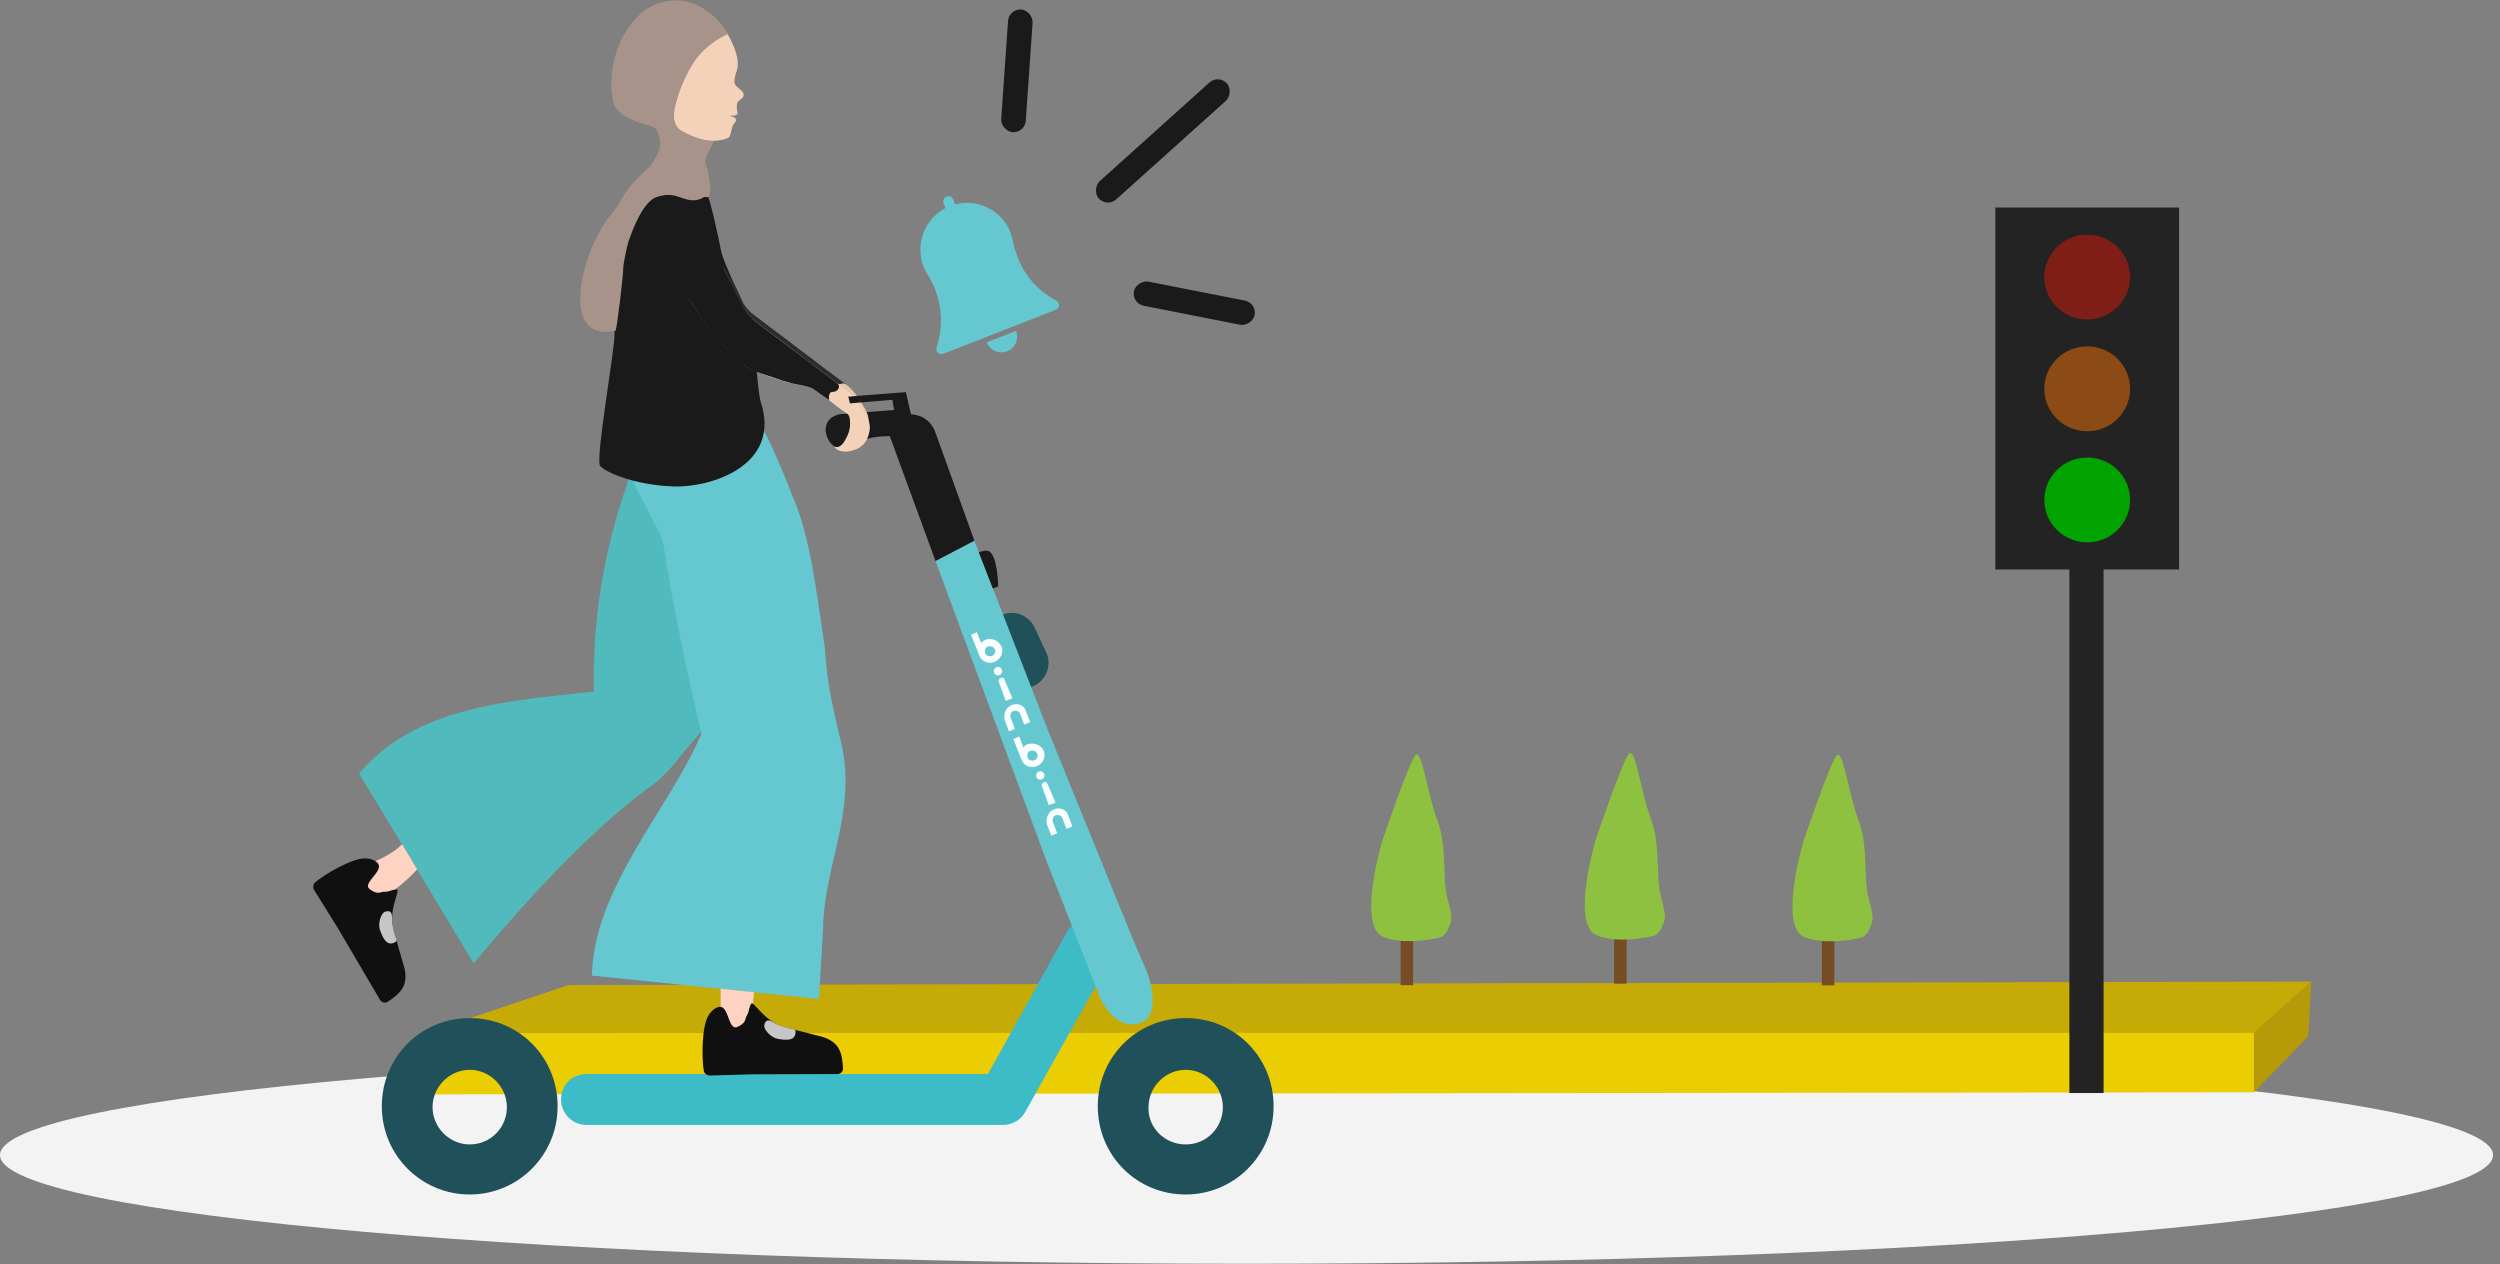 <svg width="265" height="134" viewBox="0 0 265 134" fill="none" xmlns="http://www.w3.org/2000/svg">
<rect x="0" y="0" width="265" height="134" fill="#808080" stroke="none"/>
<path d="M132.134 133.958C205.109 133.958 264.267 128.801 264.267 122.441C264.267 116.08 205.109 110.924 132.134 110.924C59.158 110.924 0 116.08 0 122.441C0 128.801 59.158 133.958 132.134 133.958Z" fill="#F3F3F3"/>
<g clip-path="url(#clip0_14673_34679)">
<path d="M238.92 115.785L45 116V109.481L238.92 109.271V115.785Z" fill="#EACE03"/>
<path d="M238.957 109.481H45.161L60.267 104.415L245 104.051L238.957 109.481Z" fill="#C6AA05"/>
<path d="M244.687 109.814L238.92 115.786V109.465L245 104.051L244.687 109.814Z" fill="#B79A08"/>
<path d="M230.982 22H211.504V60.363H230.982V22Z" fill="#232323"/>
<path opacity="0.54" d="M221.245 33.869C223.755 33.869 225.79 31.855 225.79 29.371C225.79 26.887 223.755 24.873 221.245 24.873C218.735 24.873 216.7 26.887 216.7 29.371C216.7 31.855 218.735 33.869 221.245 33.869Z" fill="#CE1B0D"/>
<path opacity="0.54" d="M221.245 45.711C223.755 45.711 225.79 43.697 225.79 41.213C225.79 38.729 223.755 36.715 221.245 36.715C218.735 36.715 216.7 38.729 216.7 41.213C216.7 43.697 218.735 45.711 221.245 45.711Z" fill="#E56D0A"/>
<path d="M221.245 57.49C223.755 57.49 225.79 55.476 225.79 52.992C225.79 50.508 223.755 48.494 221.245 48.494C218.735 48.494 216.7 50.508 216.7 52.992C216.7 55.476 218.735 57.49 221.245 57.49Z" fill="#00A300"/>
<path d="M222.98 60.096H219.355V115.861H222.98V60.096Z" fill="#232323"/>
<path d="M149.786 98.594H148.467V104.432H149.786V98.594Z" fill="#754C24"/>
<path d="M152.883 99.263C152.711 99.435 148.763 100.287 146.534 99.263C143.874 97.982 146.534 89.099 146.534 89.099C146.534 89.099 149.367 80.73 150.05 80.044C150.734 79.363 151.337 84.317 152.366 86.965C153.395 89.614 152.883 93.114 153.395 95.082C153.912 97.044 153.998 97.387 153.567 98.325C153.308 99.006 152.883 99.263 152.883 99.263Z" fill="#8FC140"/>
<path d="M82.475 98.603H81.155V104.442H82.475V98.603Z" fill="#754C24"/>
<path d="M85.572 99.273C85.399 99.445 81.452 100.297 79.222 99.273C76.562 97.992 79.222 89.109 79.222 89.109C79.222 89.109 82.055 80.74 82.739 80.054C83.423 79.373 84.026 84.326 85.055 86.975C86.083 89.623 85.572 93.124 86.083 95.091C86.6 97.054 86.686 97.397 86.255 98.335C85.997 99.016 85.572 99.273 85.572 99.273Z" fill="#8FC140"/>
<path d="M194.435 98.607H193.115V104.446H194.435V98.607Z" fill="#754C24"/>
<path d="M197.531 99.283C197.359 99.454 193.412 100.307 191.182 99.283C188.522 98.001 191.182 89.118 191.182 89.118C191.182 89.118 194.015 80.75 194.699 80.064C195.383 79.383 195.986 84.336 197.014 86.985C198.043 89.633 197.531 93.134 198.043 95.101C198.56 97.063 198.646 97.406 198.215 98.345C197.957 99.025 197.531 99.283 197.531 99.283Z" fill="#8FC140"/>
<path d="M172.418 98.432H171.099V104.27H172.418V98.432Z" fill="#754C24"/>
<path d="M175.515 99.101C175.343 99.273 171.395 100.125 169.166 99.101C166.505 97.82 169.166 88.937 169.166 88.937C169.166 88.937 171.998 80.568 172.682 79.882C173.366 79.201 173.969 84.155 174.998 86.803C176.026 89.451 175.515 92.952 176.026 94.92C176.543 96.882 176.63 97.225 176.199 98.163C175.94 98.844 175.515 99.101 175.515 99.101Z" fill="#8FC140"/>
</g>
<path d="M71.653 12.793L75.415 13.424C73.979 15.764 73.445 18.099 74.519 19.897L69.504 19.088C70.94 17.831 72.014 15.044 71.653 12.793Z" fill="#EDBD98"/>
<path fill-rule="evenodd" clip-rule="evenodd" d="M116.989 97.666C118.241 98.387 118.692 100.006 117.974 101.263L108.656 117.896C108.211 118.706 107.315 119.243 106.324 119.243H62.157C60.721 119.243 59.469 118.075 59.469 116.545C59.469 115.015 60.632 113.847 62.157 113.847H104.715L113.226 98.56C114.122 97.393 115.736 96.941 116.989 97.661V97.666Z" fill="#3DBCC8"/>
<path fill-rule="evenodd" clip-rule="evenodd" d="M49.789 121.31C52.027 121.31 53.73 119.511 53.73 117.355C53.73 115.199 51.938 113.401 49.789 113.401C47.641 113.401 45.849 115.199 45.849 117.355C45.849 119.511 47.641 121.31 49.789 121.31ZM49.789 126.616C54.899 126.616 59.107 122.482 59.107 117.266C59.107 112.049 54.988 107.916 49.789 107.916C44.591 107.916 40.472 112.049 40.472 117.266C40.472 122.482 44.685 126.616 49.789 126.616Z" fill="#20505A"/>
<path fill-rule="evenodd" clip-rule="evenodd" d="M125.683 121.31C127.921 121.31 129.624 119.511 129.624 117.355C129.624 115.199 127.832 113.401 125.683 113.401C123.534 113.401 121.742 115.199 121.742 117.355C121.653 119.511 123.445 121.31 125.683 121.31ZM125.683 126.616C130.792 126.616 135.001 122.482 135.001 117.266C135.001 112.049 130.882 107.916 125.683 107.916C120.484 107.916 116.365 112.049 116.365 117.266C116.365 122.482 120.484 126.616 125.683 126.616Z" fill="#20505A"/>
<path fill-rule="evenodd" clip-rule="evenodd" d="M106.152 65.211C107.493 64.579 109.018 65.211 109.647 66.467L110.9 69.165C111.528 70.511 110.9 72.041 109.647 72.673C108.305 73.304 106.78 72.673 106.152 71.416L104.899 68.718C104.27 67.372 104.81 65.842 106.152 65.211Z" fill="#20505A"/>
<path fill-rule="evenodd" clip-rule="evenodd" d="M110.9 91.193L116.544 105.581C116.811 106.391 117.618 107.469 118.336 108.011C119.232 108.642 120.306 108.82 121.381 108.189C122.633 107.201 122.277 104.503 121.292 102.347L120.128 99.649L110.989 77.174L104.391 60.157L103.285 57.307L99.166 59.463L110.905 91.199L110.9 91.193Z" fill="#65C8D0"/>
<path fill-rule="evenodd" clip-rule="evenodd" d="M99.16 59.458L94.323 46.243C94.591 46.243 92.62 46.154 91.457 46.69C90.828 46.959 89.219 47.858 89.036 47.679C88.229 47.321 87.6 46.69 87.511 45.612C87.511 44.624 88.14 44.082 89.036 43.903L94.769 43.456L94.591 42.378L90.288 42.736L90.11 42.015L96.021 41.568L96.561 43.908C97.635 43.998 98.532 44.45 99.071 45.617L103.285 57.307L99.166 59.464L99.16 59.458Z" fill="#1A1A1A"/>
<path d="M66.459 51.365C63.948 58.559 62.785 65.842 62.963 73.305C53.913 74.293 44.071 74.882 38.065 81.987L50.213 102.106C57.036 93.96 63.529 87.198 69.383 83.049C69.923 82.691 71.442 81.103 71.799 80.561C72.962 79.031 74.912 77.185 75.808 75.119C76.075 74.488 73.712 72.584 74.157 71.953L75.231 70.607L71.469 55.141L67.255 49.925L66.736 48.426L66.715 49.746C66.715 50.287 66.626 50.824 66.448 51.365H66.459Z" fill="#51BABC"/>
<path d="M68.875 42.463C69.053 41.743 76.851 40.665 78.911 42.463C80.792 44.083 84.02 52.623 84.02 52.623C85.813 56.667 86.504 62.304 87.432 68.698C87.699 72.648 88.26 74.851 89.067 78.332C90.985 85.658 87.343 91.768 87.254 98.263L86.814 105.898L62.749 103.411C62.927 94.061 70.935 85.805 74.341 77.801C72.727 70.786 71.296 64.134 70.4 58.113C70.311 57.571 70.133 57.124 69.955 56.583L67.534 51.908C66.638 50.109 66.459 47.953 67.088 46.065C67.445 44.898 67.984 43.725 68.88 42.468L68.875 42.463Z" fill="#65C8D0"/>
<g opacity="0.96">
<path d="M108.928 78.878C108.75 78.968 108.572 79.057 108.483 79.236L108.037 78.068L107.408 78.337L108.304 80.582C108.572 81.213 109.29 81.481 109.918 81.213C110.547 80.945 110.904 80.224 110.636 79.593C110.369 78.962 109.651 78.694 108.933 78.873L108.928 78.878ZM109.646 80.587C109.379 80.677 109.017 80.587 108.928 80.319C108.839 80.051 108.928 79.688 109.195 79.599C109.462 79.509 109.824 79.599 109.913 79.867C110.091 80.135 109.913 80.498 109.646 80.587Z" fill="white"/>
<path d="M111.706 85.799C111.077 86.067 110.81 86.787 110.988 87.418L111.433 88.586L112.062 88.318L111.617 87.15C111.528 86.882 111.617 86.519 111.884 86.43C112.151 86.34 112.513 86.43 112.602 86.698L113.047 87.865L113.676 87.597L113.231 86.43C113.053 85.799 112.335 85.531 111.706 85.799Z" fill="white"/>
<path d="M110.631 82.922C110.453 83.012 110.364 83.19 110.453 83.369L111.171 85.346L111.889 85.078L111.082 83.19C110.993 82.922 110.815 82.833 110.631 82.922Z" fill="white"/>
<path d="M110.27 82.65C110.516 82.65 110.715 82.45 110.715 82.203C110.715 81.956 110.516 81.756 110.27 81.756C110.024 81.756 109.824 81.956 109.824 82.203C109.824 82.45 110.024 82.65 110.27 82.65Z" fill="white"/>
<path d="M104.447 67.82C104.269 67.909 104.091 67.998 104.002 68.177L103.557 67.01L102.928 67.278L103.824 69.523C104.091 70.154 104.809 70.423 105.438 70.154C106.067 69.886 106.423 69.166 106.156 68.535C105.889 67.904 105.082 67.546 104.453 67.814L104.447 67.82ZM105.165 69.529C104.898 69.618 104.537 69.529 104.447 69.26C104.358 68.992 104.447 68.629 104.715 68.54C104.982 68.451 105.344 68.54 105.433 68.808C105.611 69.076 105.433 69.35 105.165 69.529Z" fill="white"/>
<path d="M107.225 74.74C106.596 75.008 106.329 75.729 106.507 76.36L106.953 77.527L107.582 77.259L107.136 76.092C107.047 75.823 107.136 75.461 107.403 75.371C107.671 75.282 108.032 75.371 108.121 75.639L108.567 76.807L109.196 76.539L108.75 75.371C108.572 74.74 107.854 74.472 107.225 74.74Z" fill="white"/>
<path d="M106.062 71.864C105.884 71.953 105.794 72.132 105.884 72.311L106.602 74.288L107.319 74.02L106.512 72.132C106.512 71.864 106.245 71.774 106.062 71.864Z" fill="white"/>
<path d="M105.789 71.589C106.035 71.589 106.235 71.389 106.235 71.142C106.235 70.895 106.035 70.695 105.789 70.695C105.543 70.695 105.344 70.895 105.344 71.142C105.344 71.389 105.543 71.589 105.789 71.589Z" fill="white"/>
</g>
<path d="M76.39 104.814V110.031L80.509 108.233L80.063 107.602C79.885 107.333 79.796 106.97 79.796 106.613L79.922 105.172L76.39 104.814Z" fill="#FFD2C1"/>
<path d="M42.625 89.486C41.372 90.743 39.402 91.552 37.248 92.183C38.322 93.44 39.218 94.613 40.565 95.149C41.818 94.429 43.144 93.325 44.218 92.152L42.625 89.481V89.486Z" fill="#FFD2C1"/>
<path d="M40.094 91.569C40.608 92.384 38.433 93.593 39.151 94.224C39.381 94.403 39.811 94.697 40.246 94.618C40.786 94.44 40.791 94.597 41.205 94.471C41.561 94.345 42.237 94.156 42.148 94.429C42.059 95.239 41.1 96.916 41.839 99.046L42.541 101.481C42.578 101.597 42.672 101.965 42.719 102.091C43.495 104.421 42.447 105.288 41.105 106.188C40.838 106.366 40.477 106.277 40.298 106.009L35.75 98.278L33.266 94.293C33.176 94.114 33.176 93.751 33.355 93.572C34.251 92.762 37.385 90.906 38.731 90.995C39.371 90.99 39.916 91.295 40.094 91.563V91.569Z" fill="#101011"/>
<path d="M41.902 99.246C41.95 99.388 41.53 98.2 41.556 97.322C41.583 96.454 41.116 96.549 40.823 96.638C40.372 96.775 40.037 97.926 40.278 98.584C40.545 99.314 40.99 100.466 41.95 99.825C42.107 99.73 41.997 99.488 41.907 99.251L41.902 99.246Z" fill="#C6C6C6"/>
<path d="M76.489 27.986L78.638 31.851C78.905 32.392 79.356 32.929 79.801 33.292L89.57 40.664C90.555 41.385 91.184 42.373 91.807 43.541C91.986 43.898 92.075 44.261 92.075 44.619C92.075 45.16 91.897 45.607 91.535 46.328C91.089 47.138 90.906 47.227 89.475 46.869C89.386 47.048 90.193 46.149 90.371 45.523C90.639 44.803 90.193 43.546 89.653 43.004C88.49 42.016 87.322 41.116 86.158 40.485C85.891 40.307 85.529 40.217 85.262 40.128C83.291 39.77 81.321 39.139 79.351 38.24C78.994 38.061 78.633 37.882 78.365 37.52C76.217 35.542 74.514 33.202 72.454 30.147L76.395 27.449L76.484 27.991L76.489 27.986Z" fill="#E5C6B1"/>
<path d="M76.49 28.081L78.822 32.577C79.089 33.119 79.54 33.655 79.985 34.018L89.754 41.391C90.739 42.111 91.457 43.189 91.991 44.357C92.169 44.714 92.258 45.256 92.169 45.703C92.117 45.876 92.122 45.929 92.08 46.06C91.902 46.781 91.451 47.317 90.828 47.591C89.843 48.038 88.768 47.948 88.407 47.322C88.947 47.591 89.392 47.054 89.659 46.513C89.927 46.066 90.105 45.524 90.105 44.982C90.105 44.535 90.105 43.994 89.748 43.815C88.496 43.005 87.416 41.927 86.253 41.296C85.986 41.117 85.713 41.028 85.357 40.938C83.386 40.581 81.416 39.95 79.445 39.051C79.089 38.872 78.728 38.693 78.46 38.42C76.312 36.442 74.158 33.655 72.276 30.505L76.395 27.629L76.484 28.081H76.49Z" fill="#F4D2BA"/>
<path d="M76.851 3.176C76.851 3.176 78.643 5.784 78.103 7.493C78.014 7.761 77.925 7.94 77.925 8.124C77.658 9.113 78.103 9.113 78.643 9.654C79.088 10.101 78.643 10.464 78.376 10.643C78.198 10.732 78.108 10.911 78.108 11.185V11.632C78.108 11.721 78.465 12.263 77.663 12.263C76.861 12.263 75.96 11.816 75.96 11.816C75.823 11.742 77.485 12.263 77.841 12.447C77.841 12.447 78.108 12.626 78.019 12.804C77.93 12.983 77.752 13.162 77.663 13.346C77.574 13.53 77.485 14.245 77.307 14.513C77.128 14.782 75.425 15.145 74.44 14.782C73.722 14.513 72.648 14.151 72.202 14.061C72.024 14.061 71.846 13.614 71.757 13.52C71.579 13.341 71.039 13.162 70.594 12.799C69.786 12.168 70.504 11.9 70.594 11.542C70.683 11.185 70.861 10.554 70.772 10.286C70.683 10.107 69.965 9.118 69.876 8.755C69.697 8.124 70.143 7.136 70.504 6.867C70.861 6.51 71.4 6.42 71.757 6.689C72.024 6.957 72.653 7.409 72.831 7.046C73.009 6.683 74.98 3.991 75.341 3.812C75.698 3.633 76.866 3.181 76.866 3.181L76.851 3.176Z" fill="#F4D2BA"/>
<path fill-rule="evenodd" clip-rule="evenodd" d="M90.094 42.042L90.901 41.953L91.341 42.647L90.094 42.763L89.916 42.042H90.094Z" fill="#1A1A1A"/>
<path d="M76.296 106.719C77.255 106.682 77.197 109.18 78.099 108.88C78.371 108.769 78.838 108.549 78.989 108.133C79.105 107.576 79.246 107.649 79.346 107.229C79.414 106.855 79.597 106.177 79.786 106.387C80.436 106.876 81.395 108.549 83.596 108.99L86.043 109.616C86.159 109.642 86.525 109.748 86.656 109.774C89.051 110.284 89.266 111.625 89.36 113.245C89.381 113.571 89.119 113.834 88.8 113.849L79.854 113.876L75.185 114.007C74.986 113.991 74.677 113.812 74.614 113.565C74.373 112.382 74.362 108.727 75.117 107.613C75.436 107.055 75.976 106.74 76.296 106.719Z" fill="#101011"/>
<path d="M83.806 109.037C83.953 109.063 82.721 108.832 81.977 108.364C81.243 107.907 81.091 108.354 81.018 108.653C80.908 109.111 81.725 109.989 82.417 110.11C83.182 110.247 84.398 110.446 84.325 109.29C84.325 109.105 84.057 109.074 83.806 109.037Z" fill="#C6C6C6"/>
<path fill-rule="evenodd" clip-rule="evenodd" d="M104.752 58.397C104.422 58.287 103.751 58.539 103.751 58.539L105.245 62.383L105.811 62.157C105.811 62.157 105.753 58.739 104.752 58.397Z" fill="#1A1A1A"/>
<path d="M78.643 31.857C78.643 31.857 76.683 27.776 76.463 26.709C76.243 25.641 75.305 21.092 74.917 20.493C74.529 19.893 74.409 19.783 74.409 19.783C74.409 19.783 73.361 19.683 72.496 19.494C71.631 19.304 69.729 19.094 69.477 18.983C69.226 18.873 67.978 21.813 67.266 23.511C66.102 26.272 65.668 28.933 65.762 29.816C65.877 30.873 65.081 34.134 65.143 35.364C65.212 36.81 63.079 48.711 63.608 49.373C64.137 50.036 67.161 51.387 71.275 51.561C75.389 51.74 82.893 49.31 80.624 42.553C80.451 42.032 80.21 39.355 80.21 39.355C80.21 39.355 78.952 38.908 78.465 38.414C77.978 37.92 75.593 35.522 75.09 34.723C74.587 33.923 72.533 30.984 72.407 30.742C72.281 30.5 76.4 27.623 76.4 27.623L76.489 27.981L77.862 30.453L78.638 31.846L78.643 31.857Z" fill="#1A1A1A"/>
<path d="M76.399 27.449L72.28 30.505L72.338 30.825L73.124 31.835L75.414 35.253L77.683 37.693L78.632 38.624L79.958 39.334L82.934 40.343L84.04 40.654L85.287 40.911C85.287 40.911 85.895 41.011 86.403 41.369C86.912 41.727 87.897 42.421 87.897 42.421C87.897 42.421 87.719 41.553 88.253 41.542C88.783 41.532 88.924 41.143 88.94 41.001C88.95 40.885 88.84 40.68 88.819 40.675L87.708 39.839L86.566 38.976L85.539 38.193L84.355 37.314L82.174 35.658L80.833 34.659L79.806 33.854C79.806 33.854 79.072 33.066 78.899 32.713C78.726 32.361 77.882 30.72 77.882 30.72L76.777 28.585L76.415 27.454L76.399 27.449Z" fill="#1A1A1A"/>
<path d="M76.772 28.669L76.609 28.238C76.808 28.454 77.516 29.69 78.098 30.673L78.826 32.182L79.135 32.619L79.597 33.113L80.676 33.944L82.007 34.948L83.626 36.163L84.926 37.157L85.969 37.935L87.127 38.819L88.631 39.944L89.679 40.738C89.679 40.738 89.354 40.575 89.202 40.67C89.05 40.764 88.809 40.67 88.809 40.67L87.038 39.339L84.533 37.451L82.437 35.847L80.969 34.77L79.67 33.744C79.67 33.744 78.795 32.692 78.737 32.54C78.679 32.387 76.767 28.669 76.767 28.669H76.772Z" fill="#2D2D2D"/>
<path d="M74.989 18.783C75.104 19.203 75.466 20.487 74.905 20.723C74.58 20.86 74.066 21.433 72.913 21.165C71.766 20.897 71.289 20.366 69.638 20.87C67.987 21.375 66.772 25.209 66.672 25.456C66.452 26.029 66.048 28.091 66.059 28.495C66.075 29.158 65.383 34.969 65.247 35.048C65.247 35.048 61.133 36.347 61.531 30.962C61.715 28.495 63.035 24.694 64.985 22.469C65.729 21.617 66.09 20.497 66.861 19.672C67.563 18.919 68.428 18.031 69.014 17.547C70.461 16.369 70.105 18.199 72.526 18.11C74.942 18.02 74.984 18.772 74.984 18.772L74.989 18.783Z" fill="#A8938A"/>
<path d="M77.133 3.633C77.133 3.633 74.848 4.538 73.475 6.715C72.102 8.892 71.61 11.011 71.484 11.731C71.358 12.452 71.494 13.293 72.039 13.719C72.406 14.008 73.292 14.398 73.868 14.608C74.225 14.739 74.586 14.829 74.958 14.881C75.205 14.918 75.467 14.944 75.603 14.934C75.839 14.918 74.523 16.785 74.791 17.285C74.906 17.495 75.849 21.118 74.848 20.897C74.335 20.782 70.079 20.119 69.037 21.018C68.292 21.66 68.24 18.767 68.623 18.089C69.005 17.411 70.2 15.975 69.964 14.981C69.749 14.087 69.718 13.53 68.89 13.325C68.062 13.12 65.766 12.494 65.174 11.253C64.582 10.012 64.21 4.848 67.983 1.382C67.983 1.382 69.802 -0.321 72.516 0.126C75.231 0.567 76.876 3.107 76.876 3.107C76.986 3.312 77.123 3.523 77.123 3.633H77.133Z" fill="#A8938A"/>
<rect x="106.943" y="0.916" width="2.608" height="13.038" rx="1.304" transform="rotate(3.975 106.943 0.916)" fill="#1A1A1A"/>
<rect x="133.243" y="32.117" width="2.608" height="13.038" rx="1.304" transform="rotate(101.133 133.243 32.117)" fill="#1A1A1A"/>
<rect x="129.176" y="7.869" width="2.608" height="18.253" rx="1.304" transform="rotate(48.046 129.176 7.869)" fill="#1A1A1A"/>
<path d="M111.958 31.852C107.681 29.567 107.508 25.647 107.113 24.639C106.187 22.274 103.643 21.03 101.246 21.661L101.043 21.144C100.933 20.861 100.614 20.721 100.331 20.832C100.047 20.943 99.908 21.262 100.019 21.545L100.22 22.057C97.609 23.401 96.799 26.776 98.341 29.12C98.372 29.2 100.724 32.527 99.278 36.81C99.127 37.254 99.561 37.668 99.997 37.498C101.263 36.999 111.444 33.021 111.903 32.842C112.338 32.671 112.373 32.067 111.958 31.851L111.958 31.852Z" fill="#65C8D0"/>
<path d="M104.613 36.299C104.947 37.151 105.907 37.57 106.759 37.237C107.611 36.903 108.03 35.943 107.697 35.091L107.692 35.08L104.607 36.283L104.613 36.299Z" fill="#65C8D0"/>
<defs>
<clipPath id="clip0_14673_34679">
<rect width="200" height="94" fill="white" transform="translate(45 22)"/>
</clipPath>
</defs>
</svg>
